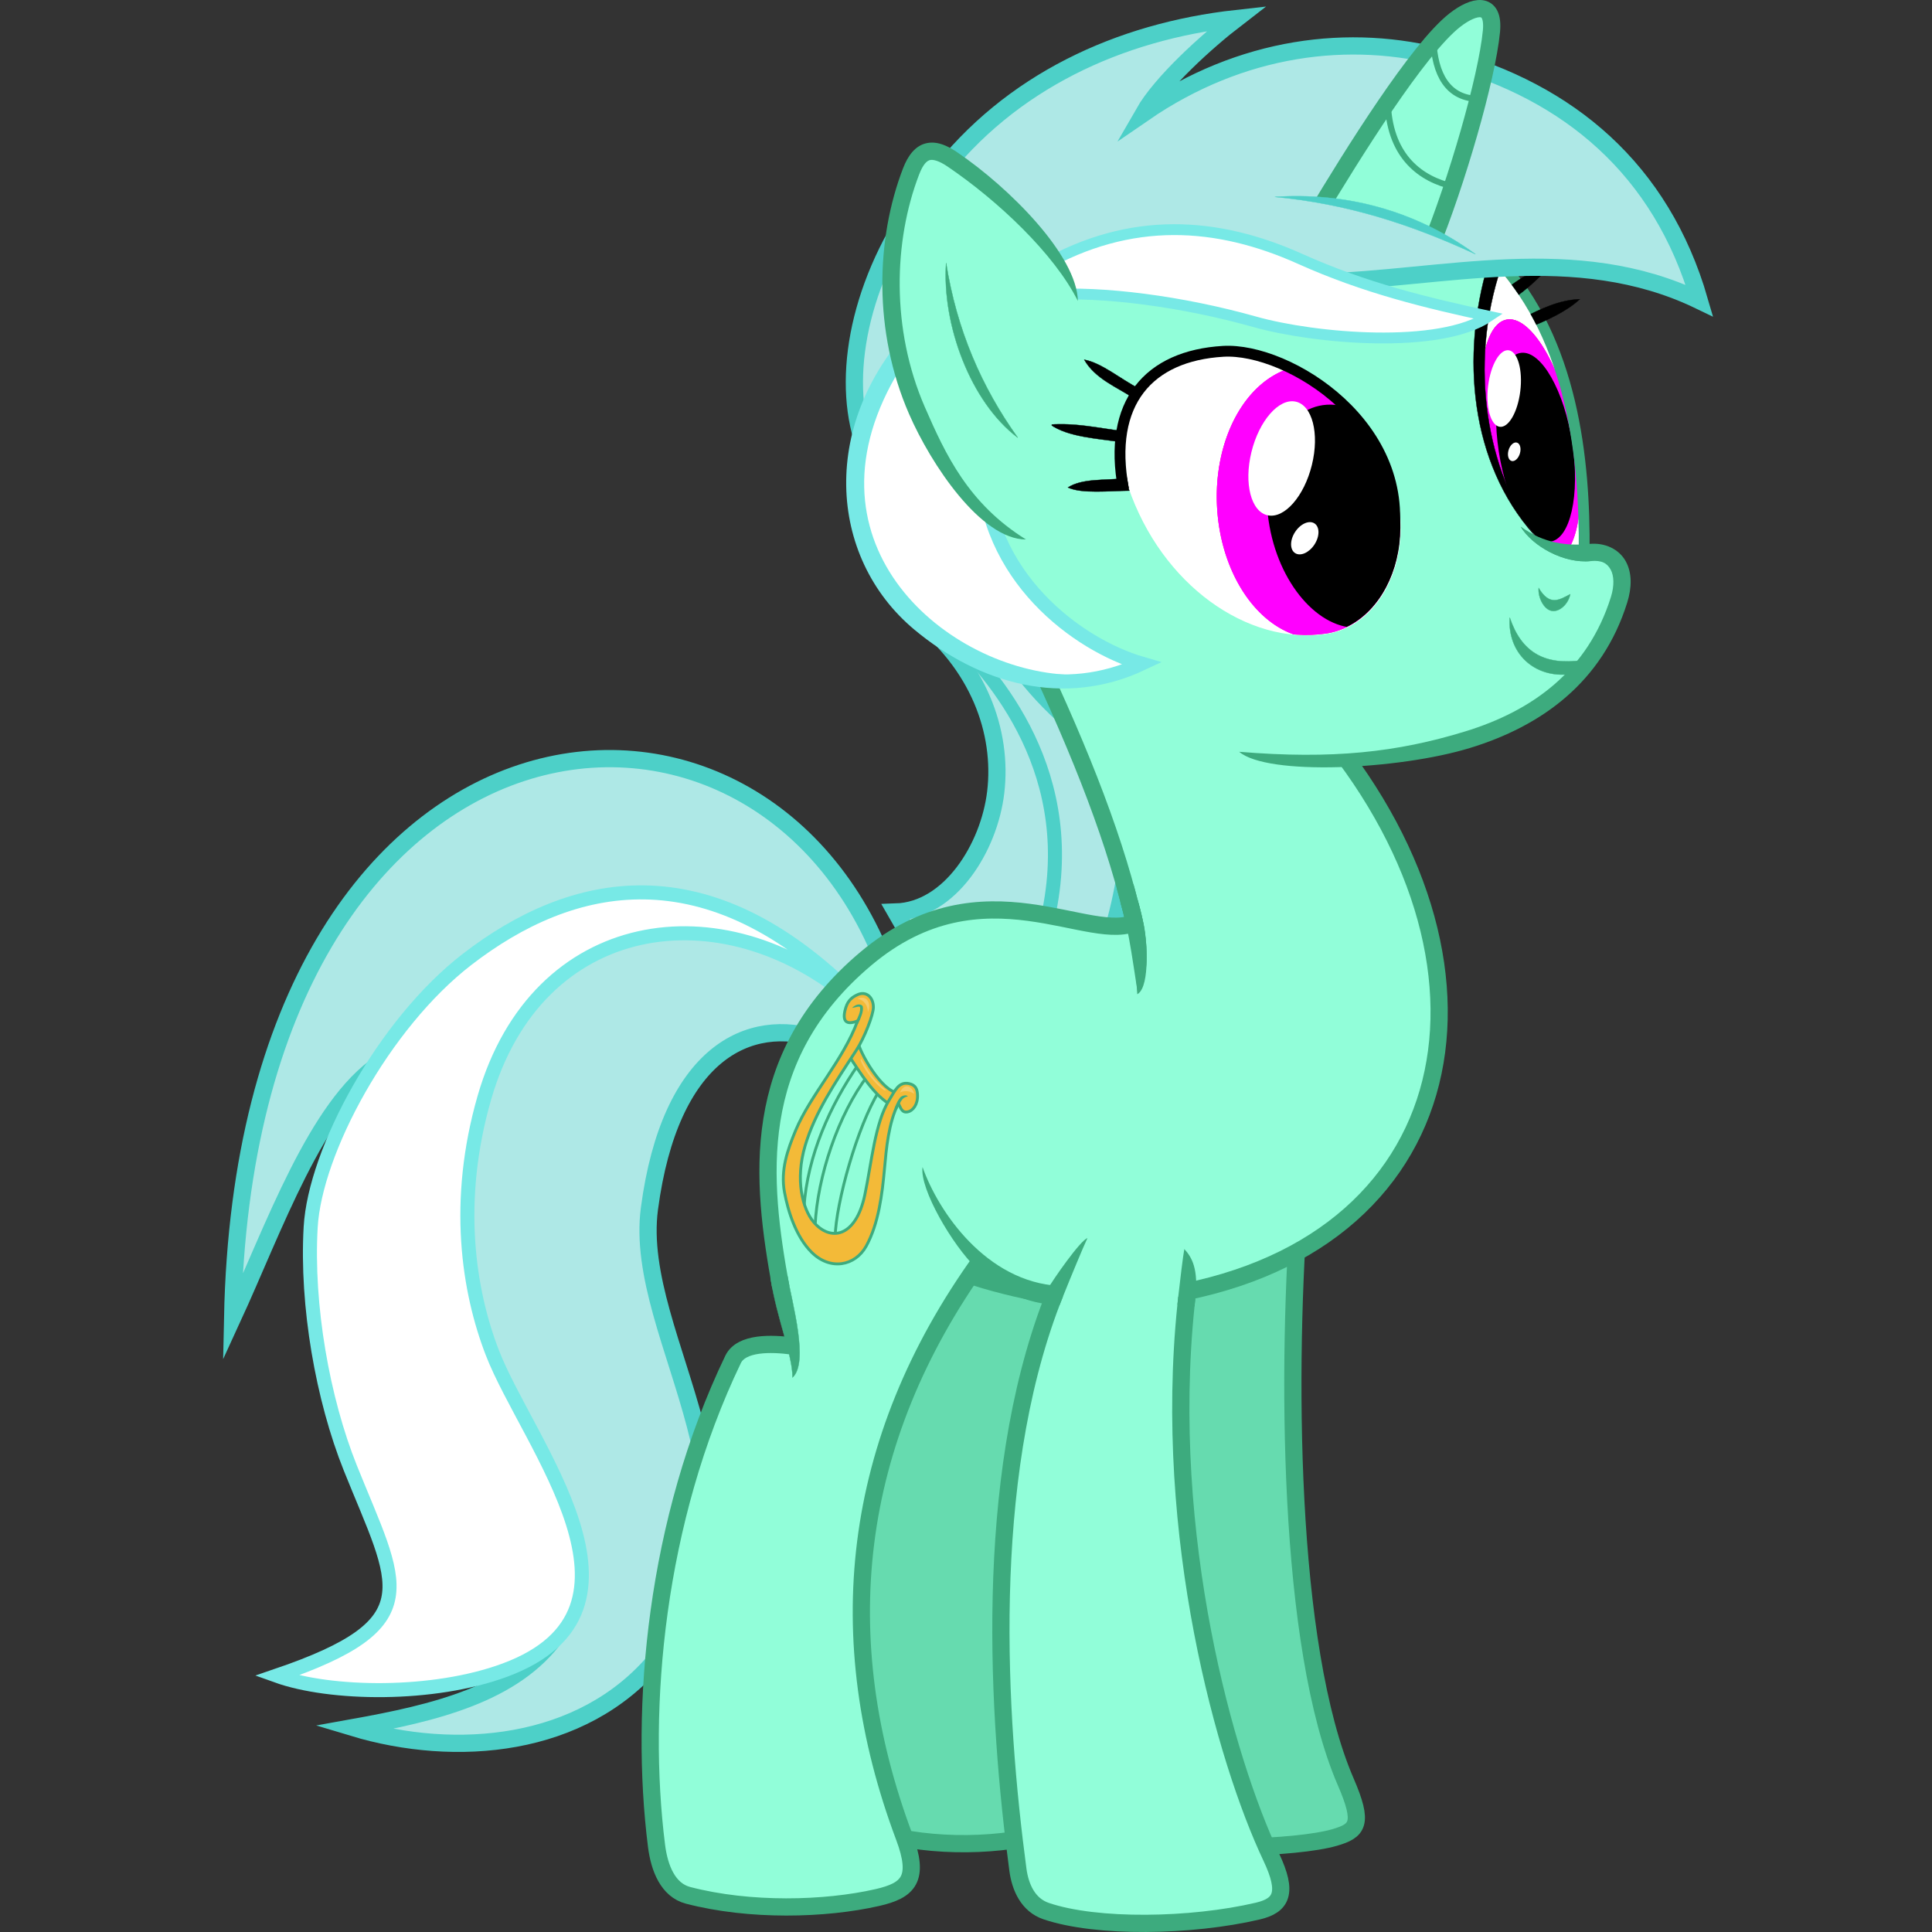 <?xml version="1.0" encoding="UTF-8" standalone="no"?>
<!-- Created with Inkscape (http://www.inkscape.org/) -->

<svg
   xmlns:dc="http://purl.org/dc/elements/1.1/"
   xmlns:cc="http://creativecommons.org/ns#"
   xmlns:rdf="http://www.w3.org/1999/02/22-rdf-syntax-ns#"
   xmlns:svg="http://www.w3.org/2000/svg"
   xmlns="http://www.w3.org/2000/svg"
   xmlns:xlink="http://www.w3.org/1999/xlink"
   xmlns:sodipodi="http://sodipodi.sourceforge.net/DTD/sodipodi-0.dtd"
   xmlns:inkscape="http://www.inkscape.org/namespaces/inkscape"
   width="6056.986"
   height="6056.976"
   id="svg4198"
   version="1.1"
   inkscape:version="0.48.4 r9939"
   sodipodi:docname="Lyra Heartstrings.svg"
   inkscape:export-filename="C:\Vectors\Vector All the Ponies\Lyra.png"
   inkscape:export-xdpi="90"
   inkscape:export-ydpi="90">
  <rect width="100%" height="100%" fill="#333333" stroke="none"/>
  <title
     id="title4782">Lyra Heartstrings</title>
  <defs
     id="defs4200">
    <linearGradient
       id="linearGradient4937">
      <stop
         style="stop-color:#f1d74d;stop-opacity:1;"
         offset="0"
         id="stop4939" />
      <stop
         style="stop-color:#ea5e01;stop-opacity:1;"
         offset="1"
         id="stop4941" />
    </linearGradient>
    <clipPath
       clipPathUnits="userSpaceOnUse"
       id="clipPath4849">
      <path
         style="fill:#00ff00;fill-opacity:1;stroke:#000000;stroke-width:0.993px;stroke-linecap:butt;stroke-linejoin:miter;stroke-opacity:1;display:inline"
         d="m 3555.29,1527.625 c 36.367,324.212 251.773,572.594 496.233,591.324 207.314,15.884 396.249,-288.298 244.5,-627.361 -126.65,-322.197 -718.367,-563.504 -740.733,36.036 z"
         id="path4851"
         inkscape:connector-curvature="0"
         sodipodi:nodetypes="cscc" />
    </clipPath>
    <clipPath
       clipPathUnits="userSpaceOnUse"
       id="clipPath4853">
      <path
         style="fill:#00ff00;fill-opacity:1;stroke:#000000;stroke-width:0.981px;stroke-linecap:butt;stroke-linejoin:miter;stroke-opacity:1;display:inline"
         d="m 3525.059,1639.253 c 87.197,297.637 344.324,495.505 595.313,473.731 212.851,-18.465 357.404,-333.579 150.811,-626.566 -178.506,-281.234 -816.426,-411.972 -746.125,152.834 z"
         id="path4855"
         inkscape:connector-curvature="0"
         sodipodi:nodetypes="cscc" />
    </clipPath>
    <clipPath
       clipPathUnits="userSpaceOnUse"
       id="clipPath4857">
      <path
         style="fill:#00ff00;fill-opacity:1;stroke:#000000;stroke-width:1px;stroke-linecap:butt;stroke-linejoin:miter;stroke-opacity:1;display:inline"
         d="m 3526.622,1649.75 c 104.059,304.277 372.097,495.625 621.464,459.235 211.476,-30.861 337.818,-366.009 114.809,-658.902 -194.294,-282.231 -838.717,-382.965 -736.273,199.667 z"
         id="path4859"
         inkscape:connector-curvature="0"
         sodipodi:nodetypes="cscc" />
    </clipPath>
    <clipPath
       clipPathUnits="userSpaceOnUse"
       id="clipPath4861">
      <path
         style="fill:#00ff00;fill-opacity:1;stroke:#000000;stroke-width:1.023px;stroke-linecap:butt;stroke-linejoin:miter;stroke-opacity:1;display:inline"
         d="m 4629.834,961.694 c -79.83,331.066 67.445,666.316 265.005,803.904 52.735,12.306 104.698,19.212 153.889,6.71 -35.222,-222.693 -116.461,-638.205 -418.894,-810.614 z"
         id="path4863"
         inkscape:connector-curvature="0"
         sodipodi:nodetypes="cccc" />
    </clipPath>
    <clipPath
       clipPathUnits="userSpaceOnUse"
       id="clipPath4869">
      <path
         style="fill:#00ff00;fill-opacity:1;stroke:#000000;stroke-width:1.175px;stroke-linecap:butt;stroke-linejoin:miter;stroke-opacity:1;display:inline"
         d="m 4693.796,950.944 c -243.199,302.969 -228.359,694.376 -65.317,905.869 54.72,31.923 111.033,58.133 173.072,63.819 61.806,-236.775 159.362,-684.317 -107.755,-969.689 z"
         id="path4871"
         inkscape:connector-curvature="0"
         sodipodi:nodetypes="cccc" />
    </clipPath>
    <clipPath
       clipPathUnits="userSpaceOnUse"
       id="clipPath4873">
      <path
         style="fill:#00ff00;fill-opacity:1;stroke:#000000;stroke-width:1px;stroke-linecap:butt;stroke-linejoin:miter;stroke-opacity:1;display:inline"
         d="m 4682.196,938.436 c -114.113,333.624 -24.911,705.479 134.775,878.536 45.757,20.708 91.514,35.663 137.271,29.95 -3.057,-237.673 -22.691,-683.449 -272.047,-908.486 z"
         id="path4875"
         inkscape:connector-curvature="0"
         sodipodi:nodetypes="cccc" />
    </clipPath>
    <mask
       maskUnits="userSpaceOnUse"
       id="mask4944">
      <path
         style="fill:#ffffff;fill-opacity:1;stroke:#ffffff;stroke-width:34;stroke-linecap:butt;stroke-linejoin:miter;stroke-miterlimit:4;stroke-opacity:1;stroke-dasharray:none;display:inline"
         d="m 4687.188,938.436 c 63.038,68.214 111.814,145.249 149.373,227.13 l 136.717,-71.781 -70.593,-176.483 z"
         id="path4946"
         inkscape:connector-curvature="0"
         sodipodi:nodetypes="cc" />
    </mask>
    <mask
       maskUnits="userSpaceOnUse"
       id="mask4948">
      <path
         style="fill:#ffffff;fill-opacity:1;stroke:#ffffff;stroke-width:34;stroke-linecap:butt;stroke-linejoin:miter;stroke-miterlimit:4;stroke-opacity:1;stroke-dasharray:none;display:inline"
         d="m 4687.188,938.436 c 63.038,68.214 111.814,145.249 149.373,227.13 l 136.717,-71.781 -70.593,-176.483 z"
         id="path4950"
         inkscape:connector-curvature="0"
         sodipodi:nodetypes="cc" />
    </mask>
    <clipPath
       clipPathUnits="userSpaceOnUse"
       id="clipPath4869-7">
      <path
         style="fill:#00ff00;fill-opacity:1;stroke:#000000;stroke-width:1.175px;stroke-linecap:butt;stroke-linejoin:miter;stroke-opacity:1;display:inline"
         d="m 4693.796,950.944 c -243.199,302.969 -228.359,694.376 -65.317,905.869 54.72,31.923 111.033,58.133 173.072,63.819 61.806,-236.775 159.362,-684.317 -107.755,-969.689 z"
         id="path4871-4"
         inkscape:connector-curvature="0"
         sodipodi:nodetypes="cccc" />
    </clipPath>
    <clipPath
       clipPathUnits="userSpaceOnUse"
       id="clipPath4853-0">
      <path
         style="fill:#00ff00;fill-opacity:1;stroke:#000000;stroke-width:0.981px;stroke-linecap:butt;stroke-linejoin:miter;stroke-opacity:1;display:inline"
         d="m 3525.059,1639.253 c 87.197,297.637 344.324,495.505 595.313,473.731 212.851,-18.465 357.404,-333.579 150.811,-626.566 -178.506,-281.234 -816.426,-411.972 -746.125,152.834 z"
         id="path4855-9"
         inkscape:connector-curvature="0"
         sodipodi:nodetypes="cscc" />
    </clipPath>
    <clipPath
       clipPathUnits="userSpaceOnUse"
       id="clipPath4921">
      <path
         sodipodi:type="arc"
         style="fill:#ff00ff;fill-opacity:1;fill-rule:evenodd;stroke:none;display:inline"
         id="path4923"
         sodipodi:cx="4105.6572"
         sodipodi:cy="1714.6422"
         sodipodi:rx="304.49252"
         sodipodi:ry="411.81363"
         d="m 4410.15,1714.642 a 304.493,411.814 0 1 1 -608.985,0 304.493,411.814 0 1 1 608.985,0 z"
         transform="matrix(0.998,-0.055,0.057,1.038,-86.718,141.1)"
         clip-path="url(#clipPath4853-0)" />
    </clipPath>
    <clipPath
       clipPathUnits="userSpaceOnUse"
       id="clipPath4925">
      <path
         sodipodi:type="arc"
         style="fill:#ff00ff;fill-opacity:1;fill-rule:evenodd;stroke:none;display:inline"
         id="path4927"
         sodipodi:cx="4105.6572"
         sodipodi:cy="1714.6422"
         sodipodi:rx="304.49252"
         sodipodi:ry="411.81363"
         d="m 4410.15,1714.642 a 304.493,411.814 0 1 1 -608.985,0 304.493,411.814 0 1 1 608.985,0 z"
         transform="matrix(0.998,-0.055,0.057,1.038,-86.718,141.1)"
         clip-path="url(#clipPath4853-0)" />
    </clipPath>
    <clipPath
       clipPathUnits="userSpaceOnUse"
       id="clipPath4929">
      <path
         sodipodi:type="arc"
         style="fill:#ff00ff;fill-opacity:1;fill-rule:evenodd;stroke:none;display:inline"
         id="path4931"
         sodipodi:cx="4678.4526"
         sodipodi:cy="1534.9418"
         sodipodi:rx="185.94009"
         sodipodi:ry="391.84692"
         d="m 4864.393,1534.942 a 185.94,391.847 0 1 1 -371.88,0 185.94,391.847 0 1 1 371.88,0 z"
         transform="matrix(0.719,-0.18,0.201,0.957,1115.811,872.405)"
         clip-path="url(#clipPath4869-7)" />
    </clipPath>
    <clipPath
       clipPathUnits="userSpaceOnUse"
       id="clipPath4933">
      <path
         sodipodi:type="arc"
         style="fill:#ff00ff;fill-opacity:1;fill-rule:evenodd;stroke:none;display:inline"
         id="path4935"
         sodipodi:cx="4678.4526"
         sodipodi:cy="1534.9418"
         sodipodi:rx="185.94009"
         sodipodi:ry="391.84692"
         d="m 4864.393,1534.942 a 185.94,391.847 0 1 1 -371.88,0 185.94,391.847 0 1 1 371.88,0 z"
         transform="matrix(0.719,-0.18,0.201,0.957,1115.811,872.405)"
         clip-path="url(#clipPath4869-7)" />
    </clipPath>
    <linearGradient
       inkscape:collect="always"
       xlink:href="#linearGradient4937"
       id="linearGradient4943"
       x1="4086.973"
       y1="1807.3"
       x2="4067.158"
       y2="1382.29"
       gradientUnits="userSpaceOnUse" />
    <linearGradient
       inkscape:collect="always"
       xlink:href="#linearGradient4937"
       id="linearGradient4945"
       x1="4669.786"
       y1="1817.599"
       x2="4662.21"
       y2="1268.108"
       gradientUnits="userSpaceOnUse" />
    <clipPath
       clipPathUnits="userSpaceOnUse"
       id="clipPath3950">
      <path
         style="opacity:0.16;fill:#00ff00;fill-opacity:1;stroke:#000000;stroke-width:0.945px;stroke-linecap:butt;stroke-linejoin:miter;stroke-opacity:1;display:inline"
         d="m 4752.543,937.851 c -147.692,314.285 -118.836,689.607 0.25,877.943 38.077,25.618 76.94,45.589 118.633,45.273 29.799,-233.65 73.26,-673.488 -118.883,-923.216 z"
         id="path3952"
         inkscape:connector-curvature="0"
         sodipodi:nodetypes="cccc" />
    </clipPath>
  </defs>
  <sodipodi:namedview
     id="base"
     pagecolor="#ffffff"
     bordercolor="#666666"
     borderopacity="1.0"
     inkscape:pageopacity="0.0"
     inkscape:pageshadow="2"
     inkscape:zoom="0.10016129"
     inkscape:cx="3140.0427"
     inkscape:cy="3042.7332"
     inkscape:document-units="px"
     inkscape:current-layer="layer21"
     showgrid="false"
     fit-margin-top="0"
     fit-margin-left="702.24"
     fit-margin-right="702.24"
     fit-margin-bottom="0"
     inkscape:window-width="1920"
     inkscape:window-height="1028"
     inkscape:window-x="1272"
     inkscape:window-y="217"
     inkscape:window-maximized="1"
     showguides="true"
     inkscape:guide-bbox="true" />
  <g
     inkscape:groupmode="layer"
     id="layer4"
     inkscape:label="Background"
     sodipodi:insensitive="true"
     style="display:none"
     transform="translate(640.043,114.242)">
    <rect
       style="color:#000000;fill:#000000;fill-opacity:1;fill-rule:evenodd;stroke:#00ff00;stroke-width:1px;stroke-linecap:butt;stroke-linejoin:miter;stroke-miterlimit:4;stroke-opacity:1;stroke-dasharray:none;stroke-dashoffset:0;marker:none;visibility:visible;display:inline;overflow:visible;enable-background:accumulate"
       id="rect4952"
       width="5489.148"
       height="5989.983"
       x="10.017"
       y="10.017" />
  </g>
  <g
     inkscape:groupmode="layer"
     id="layer16"
     inkscape:label="Left Legs"
     style="display:inline"
     transform="translate(640.043,114.242)"
     sodipodi:insensitive="true">
    <path
       style="fill:#66dbaf;fill-opacity:1;stroke:#3dab7e;stroke-width:54;stroke-linecap:butt;stroke-linejoin:miter;stroke-miterlimit:4;stroke-opacity:1;stroke-dasharray:none"
       d="m 2371.015,3752.604 c 5.405,67.196 3.908,130.645 -38.172,192.624 -250.235,368.562 -338.489,1079.267 -301.262,1534.497 4.657,56.944 27.23,135.97 74.875,149.75 181.536,52.506 398.144,44.232 549.085,0 64.642,-18.943 122.024,-64.742 94.842,-134.775 -230.727,-594.454 -89.448,-1191.962 14.975,-1732.113 z"
       id="path4763"
       inkscape:connector-curvature="0"
       sodipodi:nodetypes="cssssscc" />
    <path
       style="fill:#66dbaf;fill-opacity:1;stroke:#3dab7e;stroke-width:54;stroke-linecap:butt;stroke-linejoin:miter;stroke-miterlimit:4;stroke-opacity:1;stroke-dasharray:none"
       d="m 3436.31,3621.609 c -43.005,540.753 -41.676,1424.547 142.544,1850.201 57.196,132.155 37.791,153.421 -34.942,174.709 -115.151,33.704 -491.5,50.077 -633.797,-12.051 -29.423,-12.846 -47.573,-47.821 -54.908,-109.817 -78.871,-666.579 33.01,-1284.753 184.692,-1846.922 z"
       id="path4768"
       inkscape:connector-curvature="0"
       sodipodi:nodetypes="csssscc" />
  </g>
  <g
     inkscape:groupmode="layer"
     id="layer19"
     inkscape:label="Tail"
     style="display:inline"
     transform="translate(640.043,114.242)"
     sodipodi:insensitive="true">
    <path
       style="fill:#aee8e6;fill-opacity:1;stroke:#4dd0c8;stroke-width:54;stroke-linecap:butt;stroke-linejoin:miter;stroke-miterlimit:9;stroke-opacity:1;stroke-dasharray:none"
       d="m 1931.101,3144.23 c -224.776,-75.746 -470.897,45.238 -535.135,530.854 -54.491,411.933 430.031,923.486 21.405,1412.757 -232.01,277.798 -628.758,310.993 -950.4,214.054 253.45,-45.543 505.056,-104.389 637.154,-289.014 L 553.023,3219.464 C 352.07,3353.343 217.227,3739.221 89.197,4017.57 130.801,1998.472 1774.415,1831.255 2153.717,2964.424"
       id="path4788"
       inkscape:connector-curvature="0"
       sodipodi:nodetypes="cssccccc" />
    <path
       style="fill:#ffffff;fill-opacity:1;stroke:#77e9e6;stroke-width:44;stroke-linecap:butt;stroke-linejoin:miter;stroke-miterlimit:4;stroke-opacity:1;stroke-dasharray:none"
       d="M 2044.508,3017.252 C 1576.874,2545.307 1152.028,2640.573 824.205,2893.58 c -261.694,201.97 -476.745,600.952 -490.302,839.823 -13.908,245.064 37.396,537.945 124.505,755.086 147.979,368.876 249.541,486.665 -231.178,650.724 168.381,60.546 491.132,65.688 715.786,-17.602 509.054,-188.73 70.991,-709.525 -39.285,-994.311 -75.146,-194.063 -119.116,-474.963 -25.05,-800.761 165.729,-574.005 744.371,-656.278 1155.79,-305.73 z"
       id="path4790"
       inkscape:connector-curvature="0"
       sodipodi:nodetypes="cssscssscc" />
  </g>
  <g
     inkscape:groupmode="layer"
     id="layer20"
     inkscape:label="Rear Mane"
     style="display:inline"
     transform="translate(640.043,114.242)"
     sodipodi:insensitive="true">
    <path
       style="fill:#aee8e6;fill-opacity:1;stroke:#4dd0c8;stroke-width:54;stroke-linecap:butt;stroke-linejoin:miter;stroke-miterlimit:4;stroke-opacity:1;stroke-dasharray:none"
       d="m 2198.265,572.134 c -170.976,276.209 -202.264,570.664 -105.73,762.466 33.255,146.29 69.606,316.601 133.967,478.373 202.149,154.301 277.566,368.028 255.124,556.563 -20.739,174.228 -143.364,370.247 -313.364,375.551 58.438,103.338 120.127,188.853 195.896,266.036 l 444.736,-98.83 c 55.776,-128.244 76.439,-256.488 95.301,-384.732 -71.855,-128.172 -99.68,-276.425 -189.058,-380.331 C 2212.315,1711.195 2375.085,1097.881 2198.265,572.134 z"
       id="path4793"
       inkscape:connector-curvature="0"
       sodipodi:nodetypes="cccscccccc" />
    <path
       style="fill:none;stroke:#4dd0c8;stroke-width:44;stroke-linecap:butt;stroke-linejoin:miter;stroke-miterlimit:4;stroke-opacity:1;stroke-dasharray:none"
       d="m 2395.925,1927.52 c 159.574,172.119 406.781,530.07 180.012,1041.247"
       id="path4795"
       inkscape:connector-curvature="0"
       sodipodi:nodetypes="cc" />
  </g>
  <g
     inkscape:groupmode="layer"
     id="layer17"
     inkscape:label="Body"
     style="display:inline"
     transform="translate(640.043,114.242)"
     sodipodi:insensitive="true">
    <path
       style="fill:#91fed9;fill-opacity:1;stroke:none"
       d="m 2189.998,3816.461 c 209.573,72.885 415.325,176.343 637.458,148.74 356.392,-7.524 558.213,-122.059 743.702,-247.901 274.933,-225.553 382.849,-541.342 254.983,-984.519 -92.834,-284.919 -260.678,-494.828 -432.055,-701.204 l -938.481,-488.718 c 131.657,278.593 393.377,957.368 467.47,1235.961 -89.716,34.24 -168.808,14.397 -258.525,-17.707 -237.731,-21.76 -465.714,-12.325 -637.459,177.072 z"
       id="path4847"
       inkscape:connector-curvature="0"
       sodipodi:nodetypes="cccccccccc" />
    <path
       style="fill:none;stroke:#3dab7e;stroke-width:54;stroke-linecap:butt;stroke-linejoin:miter;stroke-miterlimit:4;stroke-opacity:1;stroke-dasharray:none"
       d="m 3519.101,2185.216 c 619.229,754.904 421.31,1655.829 -579.035,1772.046"
       id="path4766"
       inkscape:connector-curvature="0"
       sodipodi:nodetypes="cc" />
    <path
       style="fill:none;stroke:#3dab7e;stroke-width:54;stroke-linecap:butt;stroke-linejoin:miter;stroke-miterlimit:4;stroke-opacity:1;stroke-dasharray:none"
       d="m 2598.559,1927.52 c 152.84,323.901 263.724,606.052 319.755,861.235"
       id="path4770"
       inkscape:connector-curvature="0"
       sodipodi:nodetypes="cc" />
    <path
       style="fill:none;stroke:#3dab7e;stroke-width:54;stroke-linecap:butt;stroke-linejoin:miter;stroke-miterlimit:4;stroke-opacity:1;stroke-dasharray:none"
       d="m 2311.214,3840.591 c 46.428,48.331 365.383,119.879 374.143,102.36"
       id="path4779"
       inkscape:connector-curvature="0"
       sodipodi:nodetypes="cc" />
  </g>
  <g
     inkscape:groupmode="layer"
     id="layer18"
     inkscape:label="Right Legs"
     style="display:inline"
     transform="translate(640.043,114.242)"
     sodipodi:insensitive="true">
    <path
       style="fill:#91fed9;fill-opacity:1;stroke:none"
       d="m 1767.509,3588.124 82.638,520.868 -162.771,2.504 -105.175,225.376 580.968,60.1 c 49.612,-176.562 125.7,-344.299 235.392,-500.835 L 2648.978,3447.891 1815.088,3237.54 z"
       id="path6743"
       inkscape:connector-curvature="0"
       sodipodi:nodetypes="ccccccccc" />
    <path
       style="fill:#91fed9;fill-opacity:1;stroke:none"
       d="m 2763.711,3777.505 c -87.599,101.725 -111.598,194.363 -134.575,286.856 l 432.055,56.663 21.249,-308.105 z"
       id="path4884"
       inkscape:connector-curvature="0"
       sodipodi:nodetypes="ccccc" />
    <path
       style="fill:#91fed9;fill-opacity:1;stroke:#3dab7e;stroke-width:54;stroke-linecap:butt;stroke-linejoin:miter;stroke-miterlimit:4;stroke-opacity:1;stroke-dasharray:none"
       d="m 2925.373,2774.637 c -142.481,78.965 -481.499,-194.164 -850.646,116.478 -369.634,311.053 -327.746,694.852 -266.951,1029.612 m 33.994,184.588 c -61.181,-8.008 -157.497,-11.864 -183.542,42.356 -243.55,507.01 -294.541,1092.147 -240.016,1524.809 8.909,70.69 36.286,138.974 98.83,155.305 193.521,50.529 429.352,44.334 592.981,7.059 98.096,-22.346 134.404,-58.154 84.712,-190.601 -232.623,-620.021 -170.311,-1236.926 242.084,-1809.677"
       id="path4773"
       inkscape:connector-curvature="0"
       sodipodi:nodetypes="csccsssssc" />
    <path
       style="fill:#91fed9;fill-opacity:1;stroke:#3dab7e;stroke-width:54;stroke-linecap:butt;stroke-linejoin:miter;stroke-miterlimit:4;stroke-opacity:1;stroke-dasharray:none"
       d="m 2667.506,3940.177 c -3.691,9.199 -7.309,18.446 -10.857,27.739 -215.499,564.484 -169.479,1299.258 -105.522,1779.293 7.36,55.239 31.903,110.756 88.492,129.992 158.48,53.87 455.231,48.823 663.428,0 75.053,-17.6 95.609,-56.918 42.356,-169.423 -143.338,-302.819 -341.837,-1005.248 -267.374,-1728.863 0.841,-8.176 1.717,-16.354 2.629,-24.535"
       id="path4775"
       inkscape:connector-curvature="0"
       sodipodi:nodetypes="cssssssc" />
    <path
       style="font-size:medium;font-style:normal;font-variant:normal;font-weight:normal;font-stretch:normal;text-indent:0;text-align:start;text-decoration:none;line-height:normal;letter-spacing:normal;word-spacing:normal;text-transform:none;direction:ltr;block-progression:tb;writing-mode:lr-tb;text-anchor:start;baseline-shift:baseline;color:#000000;fill:#3dab7e;fill-opacity:1;stroke:none;stroke-width:54;marker:none;visibility:visible;display:inline;overflow:visible;enable-background:accumulate;font-family:Sans;-inkscape-font-specification:Sans"
       d="m 2252.212,3544.594 c -9.588,68.984 94.508,245.632 167.052,315.251 72.544,69.62 156.772,115.814 260.898,116.579 l 0.375,-59.178 c -228.457,-12.861 -378.702,-231.9 -428.325,-372.652 z"
       id="path4777"
       inkscape:connector-curvature="0"
       sodipodi:nodetypes="csccc" />
    <path
       style="font-size:medium;font-style:normal;font-variant:normal;font-weight:normal;font-stretch:normal;text-indent:0;text-align:start;text-decoration:none;line-height:normal;letter-spacing:normal;word-spacing:normal;text-transform:none;direction:ltr;block-progression:tb;writing-mode:lr-tb;text-anchor:start;baseline-shift:baseline;color:#000000;fill:#3dab7e;fill-opacity:1;stroke:none;stroke-width:54;marker:none;visibility:visible;display:inline;overflow:visible;enable-background:accumulate;font-family:Sans;-inkscape-font-specification:Sans"
       d="m 2642.452,3930.126 c -5.033,8.717 -7.43,18.723 -11.031,28.156 l 50.438,19.25 c 3.494,-9.153 7.085,-18.256 10.719,-27.312 24.95,-62.188 61.407,-150.384 76.597,-182.934 -22.929,7.95 -106.836,128.397 -126.722,162.84 z m 411.375,21.25 c -0.92,8.257 -1.807,16.531 -2.656,24.781 l 53.719,5.531 c 0.834,-8.101 1.691,-16.208 2.594,-24.312 10.346,-92.853 -10.554,-129.759 -34.553,-155.725 -3.965,20.398 -13.617,100.491 -19.103,149.725 z"
       id="path4775-1"
       inkscape:connector-curvature="0"
       sodipodi:nodetypes="sccscssccscs" />
    <path
       style="fill:#3dab7e;fill-opacity:1;stroke:#3dab7e;stroke-width:1px;stroke-linecap:butt;stroke-linejoin:miter;stroke-opacity:1"
       d="m 1828.329,3885.519 c 15.976,89.901 67.653,271.141 16.379,318.729 -0.474,-73.333 -49.042,-183.039 -69.058,-312.532 z"
       id="path4882"
       inkscape:connector-curvature="0"
       sodipodi:nodetypes="cccc" />
    <path
       style="fill:#3dab7e;fill-opacity:1;stroke:#3dab7e;stroke-width:1px;stroke-linecap:butt;stroke-linejoin:miter;stroke-opacity:1;display:inline"
       d="m 2873.196,2715.089 c 24.325,86.787 44.382,139.536 52.895,286.754 52.392,-79.671 19.808,-232.108 -0.556,-296.137 z"
       id="path4845"
       inkscape:connector-curvature="0"
       sodipodi:nodetypes="cccc" />
    <path
       style="font-size:medium;font-style:normal;font-variant:normal;font-weight:normal;font-stretch:normal;text-indent:0;text-align:start;text-decoration:none;line-height:normal;letter-spacing:normal;word-spacing:normal;text-transform:none;direction:ltr;block-progression:tb;writing-mode:lr-tb;text-anchor:start;baseline-shift:baseline;color:#000000;fill:#3dab7e;fill-opacity:1;stroke:none;stroke-width:54;marker:none;visibility:visible;display:inline;overflow:visible;enable-background:accumulate;font-family:Sans;-inkscape-font-specification:Sans"
       d="m 2913.394,2657.47 -52,14.562 c 1.394,4.987 2.768,9.942 4.125,14.906 9.982,36.51 19.233,72.417 27.197,107.75 9.133,40.523 16.555,88.862 34.465,207.134 39.88,-26.727 27.741,-176.639 18.192,-219.009 -8.154,-36.175 -17.576,-72.847 -27.759,-110.094 -1.385,-5.065 -2.797,-10.164 -4.219,-15.25 z"
       id="path4770-4"
       inkscape:connector-curvature="0"
       sodipodi:nodetypes="ccsscssc" />
  </g>
  <g
     inkscape:groupmode="layer"
     id="layer3"
     inkscape:label="Cutie Mark"
     style="display:inline"
     transform="translate(640.043,114.242)"
     sodipodi:insensitive="true">
    <path
       style="fill:none;stroke:#3dab7e;stroke-width:9;stroke-linecap:butt;stroke-linejoin:miter;stroke-miterlimit:4;stroke-opacity:1;stroke-dasharray:none"
       d="m 2051.132,3222.811 c -87.807,126.711 -159.865,284.941 -170.792,449.606"
       id="path4823"
       inkscape:connector-curvature="0"
       sodipodi:nodetypes="cc" />
    <path
       style="fill:none;stroke:#3dab7e;stroke-width:9;stroke-linecap:butt;stroke-linejoin:miter;stroke-miterlimit:4;stroke-opacity:1;stroke-dasharray:none"
       d="m 2080.327,3257.845 c -92.247,121.61 -157.621,315.567 -164.953,470.042"
       id="path4825"
       inkscape:connector-curvature="0"
       sodipodi:nodetypes="cc" />
    <path
       style="fill:none;stroke:#3dab7e;stroke-width:9;stroke-linecap:butt;stroke-linejoin:miter;stroke-miterlimit:4;stroke-opacity:1;stroke-dasharray:none"
       d="m 2115.361,3307.477 c -67.262,108.59 -134.837,348.838 -137.217,456.904"
       id="path4827"
       inkscape:connector-curvature="0"
       sodipodi:nodetypes="cc" />
    <path
       style="fill:#f3ba38;fill-opacity:1;stroke:#3dab7e;stroke-width:9;stroke-linecap:butt;stroke-linejoin:miter;stroke-miterlimit:4;stroke-opacity:1;stroke-dasharray:none"
       d="m 2048.212,3146.904 c 5.079,37.795 78.211,164.069 128.459,164.953 l -21.896,39.413 c -55.639,-32.582 -93.434,-95.595 -138.677,-163.493 z"
       id="path4821"
       inkscape:connector-curvature="0"
       sodipodi:nodetypes="ccccc" />
    <path
       style="fill:#f3ba38;fill-opacity:1;stroke:#3dab7e;stroke-width:9;stroke-linecap:butt;stroke-linejoin:miter;stroke-miterlimit:4;stroke-opacity:1;stroke-dasharray:none"
       d="m 2048.555,3086.356 c -34.983,14.092 -50.628,2.361 -36.909,-41.893 7.397,-23.86 21.826,-33.474 36.909,-40.329 26.716,-12.142 49.363,7.737 49.546,39.224 0.136,23.463 -28.456,96.679 -53.32,134.688 -67.384,103.007 -129.442,194.871 -160.523,299.089 -32.365,108.523 -7.625,198.963 25.982,239.221 51.846,62.106 132.411,50.626 161.024,-84.641 21.148,-99.976 31.761,-225.971 76.383,-297.275 18.542,-29.629 29.691,-58.274 61.932,-51.61 22.704,4.692 26.064,19.946 26.837,35.095 1.489,29.167 -13.364,50.029 -30.966,53.675 -18.143,3.758 -22.101,-13.169 -28.902,-26.837 -31.175,60.748 -38.16,144.851 -43.353,202.312 -7.402,81.901 -18.499,174.858 -57.803,245.665 -34.199,61.608 -112.094,77.726 -171.346,18.58 -48.916,-48.828 -73.652,-128.589 -84.641,-187.861 -12.9,-69.581 9.633,-132.908 35.095,-194.055 46.35,-111.31 149.38,-220.158 194.055,-343.046 z"
       id="path4819"
       inkscape:connector-curvature="0"
       sodipodi:nodetypes="cssssssssssscsssssc" />
    <path
       style="font-size:medium;font-style:normal;font-variant:normal;font-weight:normal;font-stretch:normal;text-indent:0;text-align:start;text-decoration:none;line-height:normal;letter-spacing:normal;word-spacing:normal;text-transform:none;direction:ltr;block-progression:tb;writing-mode:lr-tb;text-anchor:start;baseline-shift:baseline;color:#000000;fill:#3dab7e;fill-opacity:1;stroke:none;stroke-width:9;marker:none;visibility:visible;display:inline;overflow:visible;enable-background:accumulate;font-family:Sans;-inkscape-font-specification:Sans"
       d="m 2031.316,3045.669 c 7.282,-0.493 23.797,-7.162 24.848,-2.075 2.792,13.497 -6.854,31.84 -14.775,48.407 l 8.125,3.875 c 8.401,-17.573 18.685,-38.517 15.26,-54.667 -1.261,-5.948 -17.02,-12.564 -33.459,4.46 z"
       id="path4829"
       inkscape:connector-curvature="0"
       sodipodi:nodetypes="csccsc" />
    <path
       style="font-size:medium;font-style:normal;font-variant:normal;font-weight:normal;font-stretch:normal;text-indent:0;text-align:start;text-decoration:none;line-height:normal;letter-spacing:normal;word-spacing:normal;text-transform:none;direction:ltr;block-progression:tb;writing-mode:lr-tb;text-anchor:start;baseline-shift:baseline;color:#000000;fill:#3dab7e;fill-opacity:1;stroke:none;stroke-width:9;marker:none;visibility:visible;display:inline;overflow:visible;enable-background:accumulate;font-family:Sans;-inkscape-font-specification:Sans"
       d="m 2182.421,3326.064 c -7.44,8.755 -12.961,21.475 -17.969,34.531 l 8.406,3.25 c 4.898,-12.771 10.403,-24.905 16.406,-31.969 3.002,-3.532 10.385,-8.259 16.721,-8.585 -4.247,-7.624 -19.845,-1.605 -23.565,2.772 z"
       id="path4835"
       inkscape:connector-curvature="0"
       sodipodi:nodetypes="sccscs" />
    <path
       style="fill:#ffffff;fill-opacity:0.251;stroke:none"
       d="m 2048.437,3016.958 c 20.209,3.573 32.844,21.779 32.415,41.869 12.17,-27.038 -3.549,-55.299 -32.415,-41.869 z"
       id="path3954"
       inkscape:connector-curvature="0"
       sodipodi:nodetypes="ccc" />
    <path
       style="fill:#ffffff;fill-opacity:0.251;stroke:none"
       d="m 2061.123,3206.551 c 20.292,35.235 36.926,64.835 75.751,95.472 2.939,2.319 -3.651,3.025 -7.314,0.354 -24.784,-18.071 -56.654,-55.896 -70.788,-90.125 -1.895,-4.59 0.728,-8.518 2.35,-5.7 z"
       id="path3956"
       inkscape:connector-curvature="0"
       sodipodi:nodetypes="sssss" />
    <path
       style="fill:#ffffff;fill-opacity:0.251;stroke:none"
       d="m 2181.01,3311.1 c 11.477,-6.125 28.88,-7.089 44.427,3.573 0.065,-12.995 -25.404,-43.01 -44.427,-3.573 z"
       id="path3958"
       inkscape:connector-curvature="0"
       sodipodi:nodetypes="ccc" />
  </g>
  <g
     inkscape:groupmode="layer"
     id="layer21"
     inkscape:label="Head"
     style="display:inline"
     transform="translate(640.043,114.242)"
     sodipodi:insensitive="true">
    <path
       style="fill:#91fed9;fill-opacity:1;stroke:none"
       d="m 2320.931,1086.455 c -53.219,224.181 -92.343,597.245 396.519,844.423 437.23,-39.985 612.142,359.305 910.66,337.547 305.221,-59.041 624.907,-79.029 801.336,-485.81 44.916,-172.398 -34.107,-171.282 -120.2,-160.267 6.267,-370.793 -55.527,-705.553 -275.459,-956.594 C 3061.187,420.683 2409.861,676.41 2320.931,1086.455 z"
       id="path4886"
       inkscape:connector-curvature="0"
       sodipodi:nodetypes="ccccccc" />
    <path
       style="font-size:medium;font-style:normal;font-variant:normal;font-weight:normal;font-stretch:normal;text-indent:0;text-align:start;text-decoration:none;line-height:normal;letter-spacing:normal;word-spacing:normal;text-transform:none;direction:ltr;block-progression:tb;writing-mode:lr-tb;text-anchor:start;baseline-shift:baseline;color:#000000;fill:#3dab7e;fill-opacity:1;stroke:none;stroke-width:54;marker:none;visibility:visible;display:inline;overflow:visible;enable-background:accumulate;font-family:Sans;-inkscape-font-specification:Sans"
       d="m 4127.29,1536.949 c 37.55,61.678 135.595,116.232 219.481,107.869 35.661,-3.555 52.163,7.507 62.75,26.656 10.587,19.149 11.867,50.605 0.781,85.969 -72.193,230.3 -244.528,356.459 -457.725,421.652 -213.196,65.193 -415.103,87.675 -707.662,63.569 88.056,75.728 499.17,56.667 723.444,-11.913 224.274,-68.58 414.961,-205.833 493.037,-455.808 14.494,-46.405 15.768,-92.707 -4.625,-129.594 -20.393,-36.887 -63.658,-59.437 -115.375,-54.281 -66.495,6.629 -140.59,-0.988 -214.106,-54.119 z"
       id="path4798"
       inkscape:connector-curvature="0"
       sodipodi:nodetypes="csssscssssc" />
    <path
       style="fill:#3dab7e;fill-opacity:1;stroke:#3dab7e;stroke-width:1px;stroke-linecap:butt;stroke-linejoin:miter;stroke-opacity:1"
       d="m 4093.144,1822.072 c 36.424,108.207 108.421,151 228.369,133.527 l -37.438,43.677 c -115.629,13.841 -198.186,-67.307 -190.932,-177.205 z"
       id="path4804"
       inkscape:connector-curvature="0"
       sodipodi:nodetypes="cccc" />
    <path
       style="fill:#3dab7e;fill-opacity:1;stroke:#3dab7e;stroke-width:1px;stroke-linecap:butt;stroke-linejoin:miter;stroke-opacity:1"
       d="m 4183.877,1729.423 c 34.612,57.572 64.46,37.152 98.863,19.236 -6.042,30.967 -33.775,56.04 -57.316,52.199 -26.37,-4.303 -44.223,-44.056 -41.547,-71.434 z"
       id="path4806"
       inkscape:connector-curvature="0"
       sodipodi:nodetypes="ccsc" />
  </g>
  <g
     inkscape:groupmode="layer"
     id="layer23"
     inkscape:label="Eyes"
     style="display:inline"
     transform="translate(640.043,114.242)"
     sodipodi:insensitive="true">
    <path
       style="fill:#ffffff;fill-opacity:1;stroke:none"
       d="m 3509.151,1672.213 c -40.52,-513.958 238.274,-458.707 494.176,-444.26 184.032,112.273 351.618,244.282 404.326,514.143 -39.29,363.013 -218.607,413.656 -429.284,394.343 -368.661,-145.094 -375.531,-306.633 -469.218,-464.226 z"
       id="path4824"
       inkscape:connector-curvature="0"
       sodipodi:nodetypes="ccccc"
       clip-path="url(#clipPath4857)"
       transform="translate(-628.986,-235.749)" />
    <path
       style="fill:#ffffff;fill-opacity:1;stroke:none"
       d="m 4567.388,1153.078 114.809,-224.626 c 275.541,351.687 281.473,642.099 269.551,928.453 -238.877,30.694 -359.537,-304.284 -384.359,-703.827 z"
       id="path4826"
       inkscape:connector-curvature="0"
       sodipodi:nodetypes="cccc"
       clip-path="url(#clipPath4873)"
       transform="translate(-628.986,-235.749)" />
    <path
       sodipodi:type="arc"
       style="fill:url(#linearGradient4943);fill-opacity:1;fill-rule:evenodd;stroke:none"
       id="path4814"
       sodipodi:cx="4105.6572"
       sodipodi:cy="1714.6422"
       sodipodi:rx="304.49252"
       sodipodi:ry="411.81363"
       d="m 4410.15,1714.642 c 0,227.438 -136.326,411.814 -304.493,411.814 -168.167,0 -304.493,-184.375 -304.493,-411.814 0,-227.438 136.326,-411.814 304.493,-411.814 168.167,0 304.493,184.375 304.493,411.814 z"
       transform="matrix(0.998,-0.055,0.057,1.038,-715.703,-94.649)"
       clip-path="url(#clipPath4853)" />
    <path
       sodipodi:type="arc"
       style="fill:url(#linearGradient4945);fill-opacity:1;fill-rule:evenodd;stroke:none"
       id="path4816"
       sodipodi:cx="4678.4526"
       sodipodi:cy="1534.9418"
       sodipodi:rx="185.94009"
       sodipodi:ry="391.84692"
       d="m 4864.393,1534.942 c 0,216.411 -83.248,391.847 -185.94,391.847 -102.692,0 -185.94,-175.436 -185.94,-391.847 0,-216.411 83.248,-391.847 185.94,-391.847 102.692,0 185.94,175.436 185.94,391.847 z"
       transform="matrix(0.719,-0.18,0.201,0.957,486.825,636.656)"
       clip-path="url(#clipPath4869)" />
    <path
       style="fill:#faff60;fill-opacity:1;stroke:#faff60;stroke-width:1px;stroke-linecap:butt;stroke-linejoin:miter;stroke-opacity:1"
       d="m 3990.271,1780.302 -215.309,58.239 130.597,217.073 142.951,-167.658 z"
       id="path4881"
       inkscape:connector-curvature="0"
       clip-path="url(#clipPath4925)"
       transform="translate(-628.986,-235.749)" />
    <path
       style="fill:#fefdd1;fill-opacity:1;stroke:#fefdd1;stroke-width:1px;stroke-linecap:butt;stroke-linejoin:miter;stroke-opacity:1"
       d="m 4043.215,1872.073 -151.775,160.599 65.299,58.239 107.654,-146.481 z"
       id="path4883"
       inkscape:connector-curvature="0"
       clip-path="url(#clipPath4921)"
       transform="translate(-628.986,-235.749)" />
    <path
       sodipodi:type="arc"
       style="fill:#000000;fill-opacity:1;fill-rule:evenodd;stroke:none"
       id="path4818"
       sodipodi:cx="4176.7886"
       sodipodi:cy="1767.0549"
       sodipodi:rx="225.87355"
       sodipodi:ry="359.401"
       d="m 4402.662,1767.055 c 0,198.492 -101.127,359.401 -225.874,359.401 -124.746,0 -225.874,-160.909 -225.874,-359.401 0,-198.492 101.127,-359.401 225.874,-359.401 124.746,0 225.874,160.909 225.874,359.401 z"
       transform="matrix(1.004,-0.223,0.208,0.963,-990.529,733.841)"
       clip-path="url(#clipPath4849)" />
    <path
       style="fill:#faff60;fill-opacity:1;stroke:#faff60;stroke-width:1px;stroke-linecap:butt;stroke-linejoin:miter;stroke-opacity:1"
       d="m 4899.156,1640.881 91.771,14.119 -19.413,84.712 -93.536,-38.826 z"
       id="path4887"
       inkscape:connector-curvature="0"
       clip-path="url(#clipPath4933)"
       transform="translate(-628.986,-235.749)" />
    <path
       style="fill:#fefdd1;fill-opacity:1;stroke:#fefdd1;stroke-width:1px;stroke-linecap:butt;stroke-linejoin:miter;stroke-opacity:1"
       d="m 4879.743,1748.535 c 17.648,17.648 72.358,63.534 72.358,63.534 l 24.707,-74.123 -91.771,-40.591 z"
       id="path4885"
       inkscape:connector-curvature="0"
       clip-path="url(#clipPath4929)"
       transform="translate(-628.986,-235.749)" />
    <path
       sodipodi:type="arc"
       style="fill:#000000;fill-opacity:1;fill-rule:evenodd;stroke:none"
       id="path4820"
       sodipodi:cx="4779.5342"
       sodipodi:cy="1523.7104"
       sodipodi:rx="104.82529"
       sodipodi:ry="295.75708"
       d="m 4884.359,1523.71 c 0,163.342 -46.932,295.757 -104.825,295.757 -57.893,0 -104.825,-132.415 -104.825,-295.757 0,-163.342 46.932,-295.757 104.825,-295.757 57.893,0 104.825,132.415 104.825,295.757 z"
       transform="matrix(1.099,-0.129,0.153,1.001,-1311.81,379.296)"
       clip-path="url(#clipPath3950)" />
    <path
       sodipodi:type="arc"
       style="fill:#ffffff;fill-opacity:1;fill-rule:evenodd;stroke:none"
       id="path4889"
       sodipodi:cx="4737.6743"
       sodipodi:cy="1533.2264"
       sodipodi:rx="18.530668"
       sodipodi:ry="30.002035"
       d="m 4756.205,1533.226 c 0,16.57 -8.296,30.002 -18.531,30.002 -10.234,0 -18.531,-13.432 -18.531,-30.002 0,-16.57 8.296,-30.002 18.531,-30.002 10.234,0 18.531,13.432 18.531,30.002 z"
       transform="matrix(0.959,0.283,-0.283,0.959,-2.32,-1508.966)" />
    <path
       sodipodi:type="arc"
       style="fill:#ffffff;fill-opacity:1;fill-rule:evenodd;stroke:none"
       id="path4822"
       sodipodi:cx="4705.9067"
       sodipodi:cy="1335.2745"
       sodipodi:rx="56.156406"
       sodipodi:ry="114.80865"
       d="m 4762.063,1335.274 c 0,63.407 -25.142,114.809 -56.156,114.809 -31.014,0 -56.156,-51.402 -56.156,-114.809 0,-63.407 25.142,-114.809 56.156,-114.809 31.014,0 56.156,51.402 56.156,114.809 z"
       transform="matrix(0.898,0.149,-0.128,1.044,20.764,-991.385)"
       clip-path="url(#clipPath4861)" />
    <path
       sodipodi:type="arc"
       style="fill:#ffffff;fill-opacity:1;fill-rule:evenodd;stroke:none"
       id="path4879"
       sodipodi:cx="4079.3943"
       sodipodi:cy="1811.1865"
       sodipodi:rx="36.178925"
       sodipodi:ry="55.592007"
       d="m 4115.573,1811.187 c 0,30.703 -16.198,55.592 -36.179,55.592 -19.981,0 -36.179,-24.889 -36.179,-55.592 0,-30.703 16.198,-55.592 36.179,-55.592 19.981,0 36.179,24.889 36.179,55.592 z"
       transform="matrix(0.836,0.548,-0.548,0.836,1032.721,-2176.447)" />
    <path
       sodipodi:type="arc"
       style="fill:#ffffff;fill-opacity:1;fill-rule:evenodd;stroke:none"
       id="path4877"
       sodipodi:cx="4014.9783"
       sodipodi:cy="1595.8778"
       sodipodi:rx="90.006104"
       sodipodi:ry="179.12979"
       d="m 4104.984,1595.878 c 0,98.931 -40.297,179.13 -90.006,179.13 -49.709,0 -90.006,-80.199 -90.006,-179.13 0,-98.931 40.297,-179.13 90.006,-179.13 49.709,0 90.006,80.199 90.006,179.13 z"
       transform="matrix(1.053,0.224,-0.244,0.995,-460.262,-1164.168)" />
  </g>
  <g
     inkscape:groupmode="layer"
     id="layer22"
     inkscape:label="Eye Clipping"
     style="display:none"
     transform="translate(640.043,114.242)"
     sodipodi:insensitive="true">
    <path
       style="fill:#00ff00;fill-opacity:1;stroke:#000000;stroke-width:1px;stroke-linecap:butt;stroke-linejoin:miter;stroke-opacity:1"
       d="m 2897.637,1414.002 c 104.059,304.277 372.097,495.625 621.464,459.235 211.476,-30.861 337.818,-366.009 114.809,-658.902 -194.294,-282.231 -838.717,-382.965 -736.273,199.667 z"
       id="path4809"
       inkscape:connector-curvature="0"
       sodipodi:nodetypes="cscc" />
    <path
       style="fill:#00ff00;fill-opacity:1;stroke:#000000;stroke-width:1px;stroke-linecap:butt;stroke-linejoin:miter;stroke-opacity:1"
       d="m 4053.211,702.687 c -114.113,333.624 -24.911,705.479 134.775,878.536 45.757,20.708 91.514,35.663 137.271,29.95 -3.057,-237.673 -22.691,-683.449 -272.047,-908.486 z"
       id="path4811"
       inkscape:connector-curvature="0"
       sodipodi:nodetypes="cccc" />
  </g>
  <g
     inkscape:groupmode="layer"
     id="layer24"
     inkscape:label="Eyelashes"
     style="display:inline"
     transform="translate(640.043,114.242)"
     sodipodi:insensitive="true">
    <path
       style="fill:none;stroke:#3dab7e;stroke-width:34;stroke-linecap:butt;stroke-linejoin:miter;stroke-miterlimit:4;stroke-opacity:1;stroke-dasharray:none"
       d="m 4058.202,702.687 c 232.334,251.413 270.935,622.646 268.303,914.725"
       id="path4924"
       inkscape:connector-curvature="0"
       sodipodi:nodetypes="cc" />
    <path
       style="fill:none;stroke:#000000;stroke-width:34;stroke-linecap:butt;stroke-linejoin:miter;stroke-miterlimit:4;stroke-opacity:1;stroke-dasharray:none"
       d="m 2882.142,1418.993 c -50.97,-272.262 80.297,-418.022 312.5,-431.78 204.945,-12.144 602.002,235.689 529.118,608.985"
       id="path4892"
       inkscape:connector-curvature="0"
       sodipodi:nodetypes="csc" />
    <path
       style="fill:#000000;fill-opacity:1;stroke:#000000;stroke-width:1px;stroke-linecap:butt;stroke-linejoin:miter;stroke-opacity:1"
       d="m 2930.448,1103.786 c -57.404,-29.534 -116.531,-80.295 -171.331,-90.367 34.066,59.974 103.313,86.384 153.204,119.649 z"
       id="path4894"
       inkscape:connector-curvature="0"
       sodipodi:nodetypes="cccc" />
    <path
       style="fill:#000000;fill-opacity:1;stroke:#000000;stroke-width:1px;stroke-linecap:butt;stroke-linejoin:miter;stroke-opacity:1"
       d="m 2875.174,1237.024 c -73.575,-10.142 -147.054,-25.852 -222.13,-20.194 54.746,39.299 148.578,43.665 220.882,54.908 z"
       id="path4896"
       inkscape:connector-curvature="0"
       sodipodi:nodetypes="cccc" />
    <path
       style="fill:#000000;fill-opacity:1;stroke:#000000;stroke-width:1px;stroke-linecap:butt;stroke-linejoin:miter;stroke-opacity:1"
       d="m 2881.779,1385.514 c -59.115,6.855 -127.985,-0.489 -173.827,28.488 42.929,20.294 129.775,10.748 192.541,9.983 -3.914,-9.661 -3.415,-23.029 -10.345,-51.165 z"
       id="path4898"
       inkscape:connector-curvature="0"
       sodipodi:nodetypes="ccccc" />
    <path
       style="fill:#000000;fill-opacity:1;stroke:#000000;stroke-width:1;stroke-linecap:butt;stroke-linejoin:miter;stroke-miterlimit:24;stroke-opacity:1;stroke-dasharray:none"
       d="m 4024.86,715.085 c -84.531,284.363 -57.278,621.411 144.316,846.83 -142.138,-194.763 -209.705,-523.543 -101.96,-841.536 z"
       id="path4900"
       inkscape:connector-curvature="0"
       sodipodi:nodetypes="cccc" />
    <path
       style="font-size:medium;font-style:normal;font-variant:normal;font-weight:normal;font-stretch:normal;text-indent:0;text-align:start;text-decoration:none;line-height:normal;letter-spacing:normal;word-spacing:normal;text-transform:none;direction:ltr;block-progression:tb;writing-mode:lr-tb;text-anchor:start;baseline-shift:baseline;color:#000000;fill:#3dab7e;fill-opacity:1;stroke:none;stroke-width:54;marker:none;visibility:visible;display:inline;overflow:visible;enable-background:accumulate;font-family:Sans;-inkscape-font-specification:Sans"
       d="m 4341.396,1591.068 c -66.495,6.629 -140.59,-0.988 -214.106,-54.119 37.55,61.678 135.595,116.232 219.481,107.869 z"
       id="path4798-2"
       inkscape:connector-curvature="0"
       sodipodi:nodetypes="cccc" />
    <path
       style="fill:#000000;fill-opacity:1;stroke:#000000;stroke-width:1px;stroke-linecap:butt;stroke-linejoin:miter;stroke-opacity:1"
       d="m 4710.899,1027.038 c 30.856,-23.17 97.028,-68.651 153.494,-89.85 -43.28,50.015 -85.747,89.709 -133.528,122.296 z"
       id="path4920"
       inkscape:connector-curvature="0"
       sodipodi:nodetypes="cccc"
       mask="url(#mask4948)"
       transform="translate(-628.986,-235.749)" />
    <path
       style="fill:#000000;fill-opacity:1;stroke:#000000;stroke-width:1px;stroke-linecap:butt;stroke-linejoin:miter;stroke-opacity:1"
       d="m 4768.303,1115.427 c 48.996,-23.666 105.934,-53.204 173.461,-55.942 -43.529,40.183 -103.943,66.127 -157.238,88.602 z"
       id="path4922"
       inkscape:connector-curvature="0"
       sodipodi:nodetypes="cccc"
       mask="url(#mask4944)"
       transform="translate(-628.986,-235.749)" />
  </g>
  <g
     inkscape:groupmode="layer"
     id="layer25"
     inkscape:label="Mane"
     style="display:inline"
     transform="translate(640.043,114.242)"
     sodipodi:insensitive="true">
    <path
       style="fill:#ffffff;fill-opacity:1;stroke:#77e9e6;stroke-width:44;stroke-linecap:butt;stroke-linejoin:miter;stroke-miterlimit:4;stroke-opacity:1;stroke-dasharray:none"
       d="m 2247.68,911.063 c -295.702,302.016 -269.423,712.799 -7.059,931.745 199.143,166.188 455.269,238.286 698.871,123.538 -200.388,-58.543 -493.341,-272.755 -497.681,-628.278 z"
       id="path4955"
       inkscape:connector-curvature="0"
       sodipodi:nodetypes="csccc" />
    <path
       style="fill:#aee8e6;fill-opacity:1;stroke:#4dd0c8;stroke-width:54;stroke-linecap:butt;stroke-linejoin:miter;stroke-miterlimit:9;stroke-opacity:1;stroke-dasharray:none"
       d="M 2297.095,441.537 C 2527.085,141.293 2869.858,-15.377 3235.983,-56.144 3143.544,14.928 3000.951,143.727 2945.695,240.17 3251.138,29.944 3592.41,-13.163 3892.422,68.437 4276.742,172.967 4568.397,415.841 4687.703,828.16 4298.914,640.63 3882.739,760.685 3492.362,770.377 l -987.018,-35.879 z"
       id="path4957"
       inkscape:connector-curvature="0"
       sodipodi:nodetypes="cccscccc" />
    <path
       style="fill:#ffffff;fill-opacity:1;stroke:#77e9e6;stroke-width:34;stroke-linecap:butt;stroke-linejoin:miter;stroke-miterlimit:4;stroke-opacity:1;stroke-dasharray:none"
       d="m 2628.086,720.158 c 276.861,-157.346 546.383,-140.369 808.652,-22.463 202.794,91.168 396.582,137.718 591.514,179.701 -154.95,105.141 -548.412,69.733 -733.777,17.471 -227.067,-64.02 -480.067,-97.151 -651.414,-84.859 z"
       id="path4959"
       inkscape:connector-curvature="0"
       sodipodi:nodetypes="cscscc" />
    <path
       style="fill:none;stroke:#77e9e6;stroke-width:34;stroke-linecap:butt;stroke-linejoin:miter;stroke-miterlimit:4;stroke-opacity:1;stroke-dasharray:none"
       d="m 2168.749,1031.122 c -339.167,549.642 130.973,960.891 525.903,986.29"
       id="path3929"
       inkscape:connector-curvature="0"
       sodipodi:nodetypes="cc" />
  </g>
  <g
     inkscape:groupmode="layer"
     id="layer26"
     inkscape:label="Horn"
     style="display:inline"
     transform="translate(640.043,114.242)"
     sodipodi:insensitive="true">
    <path
       style="fill:#91fed9;fill-opacity:1;stroke:#3dab7e;stroke-width:54;stroke-linecap:butt;stroke-linejoin:miter;stroke-miterlimit:4;stroke-opacity:1;stroke-dasharray:none"
       d="m 3479.168,570.408 c 122.509,-204.663 326.429,-531.188 441.764,-621.464 59.057,-46.226 124.02,-61.208 114.809,34.942 -14.088,147.054 -108.439,472.54 -194.676,683.86 z"
       id="path4962"
       inkscape:connector-curvature="0"
       sodipodi:nodetypes="csscc" />
    <path
       style="fill:none;stroke:#3dab7e;stroke-width:19;stroke-linecap:butt;stroke-linejoin:miter;stroke-miterlimit:4;stroke-opacity:1;stroke-dasharray:none"
       d="m 3853.544,11.339 c 4.787,105.654 43.84,184.395 144.759,184.692"
       id="path4964"
       inkscape:connector-curvature="0"
       sodipodi:nodetypes="cc" />
    <path
       style="fill:none;stroke:#3dab7e;stroke-width:19;stroke-linecap:butt;stroke-linejoin:miter;stroke-miterlimit:4;stroke-opacity:1;stroke-dasharray:none"
       d="m 3711.281,218.494 c 9.559,159.745 103.139,229.093 204.659,252.08"
       id="path4966"
       inkscape:connector-curvature="0"
       sodipodi:nodetypes="cc" />
    <path
       style="fill:#aee8e6;fill-opacity:1;stroke:none"
       d="m 3349.818,505.218 c 203.12,-1.068 411.344,43.795 628.605,169.989 l -127.492,37.185 -423.202,-118.638 z"
       id="path4947"
       inkscape:connector-curvature="0"
       sodipodi:nodetypes="ccccc" />
    <path
       style="fill:#4dd0c8;fill-opacity:1;stroke:#4dd0c8;stroke-width:1px;stroke-linecap:butt;stroke-linejoin:miter;stroke-opacity:1"
       d="m 3356.871,503.02 c 211.928,-14.055 432.361,36.572 628.952,179.701 -206.627,-95.707 -404.1,-158.141 -628.952,-179.701 z"
       id="path4968"
       inkscape:connector-curvature="0"
       sodipodi:nodetypes="ccc" />
  </g>
  <g
     inkscape:groupmode="layer"
     id="layer27"
     inkscape:label="Ear"
     style="display:inline"
     transform="translate(640.043,114.242)"
     sodipodi:insensitive="true">
    <path
       style="fill:#91fed9;fill-opacity:1;stroke:none"
       d="m 2573.853,1593.55 c -105.991,-40.858 -346.512,-247.717 -410.685,-672.371 -19.251,-185.339 23.758,-335.1 47.579,-495.826 37.493,-67.149 85.212,-79.761 142.738,-40.067 143.416,115.401 337.816,290.535 388.147,448.247 z"
       id="path4949"
       inkscape:connector-curvature="0"
       sodipodi:nodetypes="cccccc" />
    <path
       style="font-size:medium;font-style:normal;font-variant:normal;font-weight:normal;font-stretch:normal;text-indent:0;text-align:start;text-decoration:none;line-height:normal;letter-spacing:normal;word-spacing:normal;text-transform:none;direction:ltr;block-progression:tb;writing-mode:lr-tb;text-anchor:start;baseline-shift:baseline;color:#000000;fill:#3dab7e;fill-opacity:1;stroke:none;stroke-width:54;marker:none;visibility:visible;display:inline;overflow:visible;enable-background:accumulate;font-family:Sans;-inkscape-font-specification:Sans"
       d="m 2287.233,332.97 c -8.224,-0.498 -16.46,0.152 -24.75,2.219 -33.161,8.268 -55.763,37.613 -71.406,78.25 -85.48,222.059 -93.675,511.743 18.812,770.125 68.641,157.667 225.12,393.268 366.635,393.519 -180.447,-112.062 -252.322,-266.277 -317.104,-415.081 -106.164,-243.857 -98.134,-520.823 -17.937,-729.156 12.673,-32.923 24.592,-42.889 34.062,-45.25 9.471,-2.361 27.729,1.733 55.344,20.469 157.091,106.581 333.914,272.811 408.32,421.292 -2.965,-143.533 -216.111,-356.138 -378.008,-465.979 -24.833,-16.848 -49.296,-28.911 -73.969,-30.406 z"
       id="path4971"
       inkscape:connector-curvature="0"
       sodipodi:nodetypes="sssscsssscss" />
    <path
       style="fill:#3dab7e;fill-opacity:1;stroke:#3dab7e;stroke-width:1px;stroke-linecap:butt;stroke-linejoin:miter;stroke-opacity:1"
       d="M 2326.089,710.175 C 2359.175,919.756 2437.658,1099.963 2550.715,1257.797 2402.777,1146.605 2312.817,903.557 2326.089,710.175 z"
       id="path4973"
       inkscape:connector-curvature="0"
       sodipodi:nodetypes="ccc" />
  </g>
</svg>

